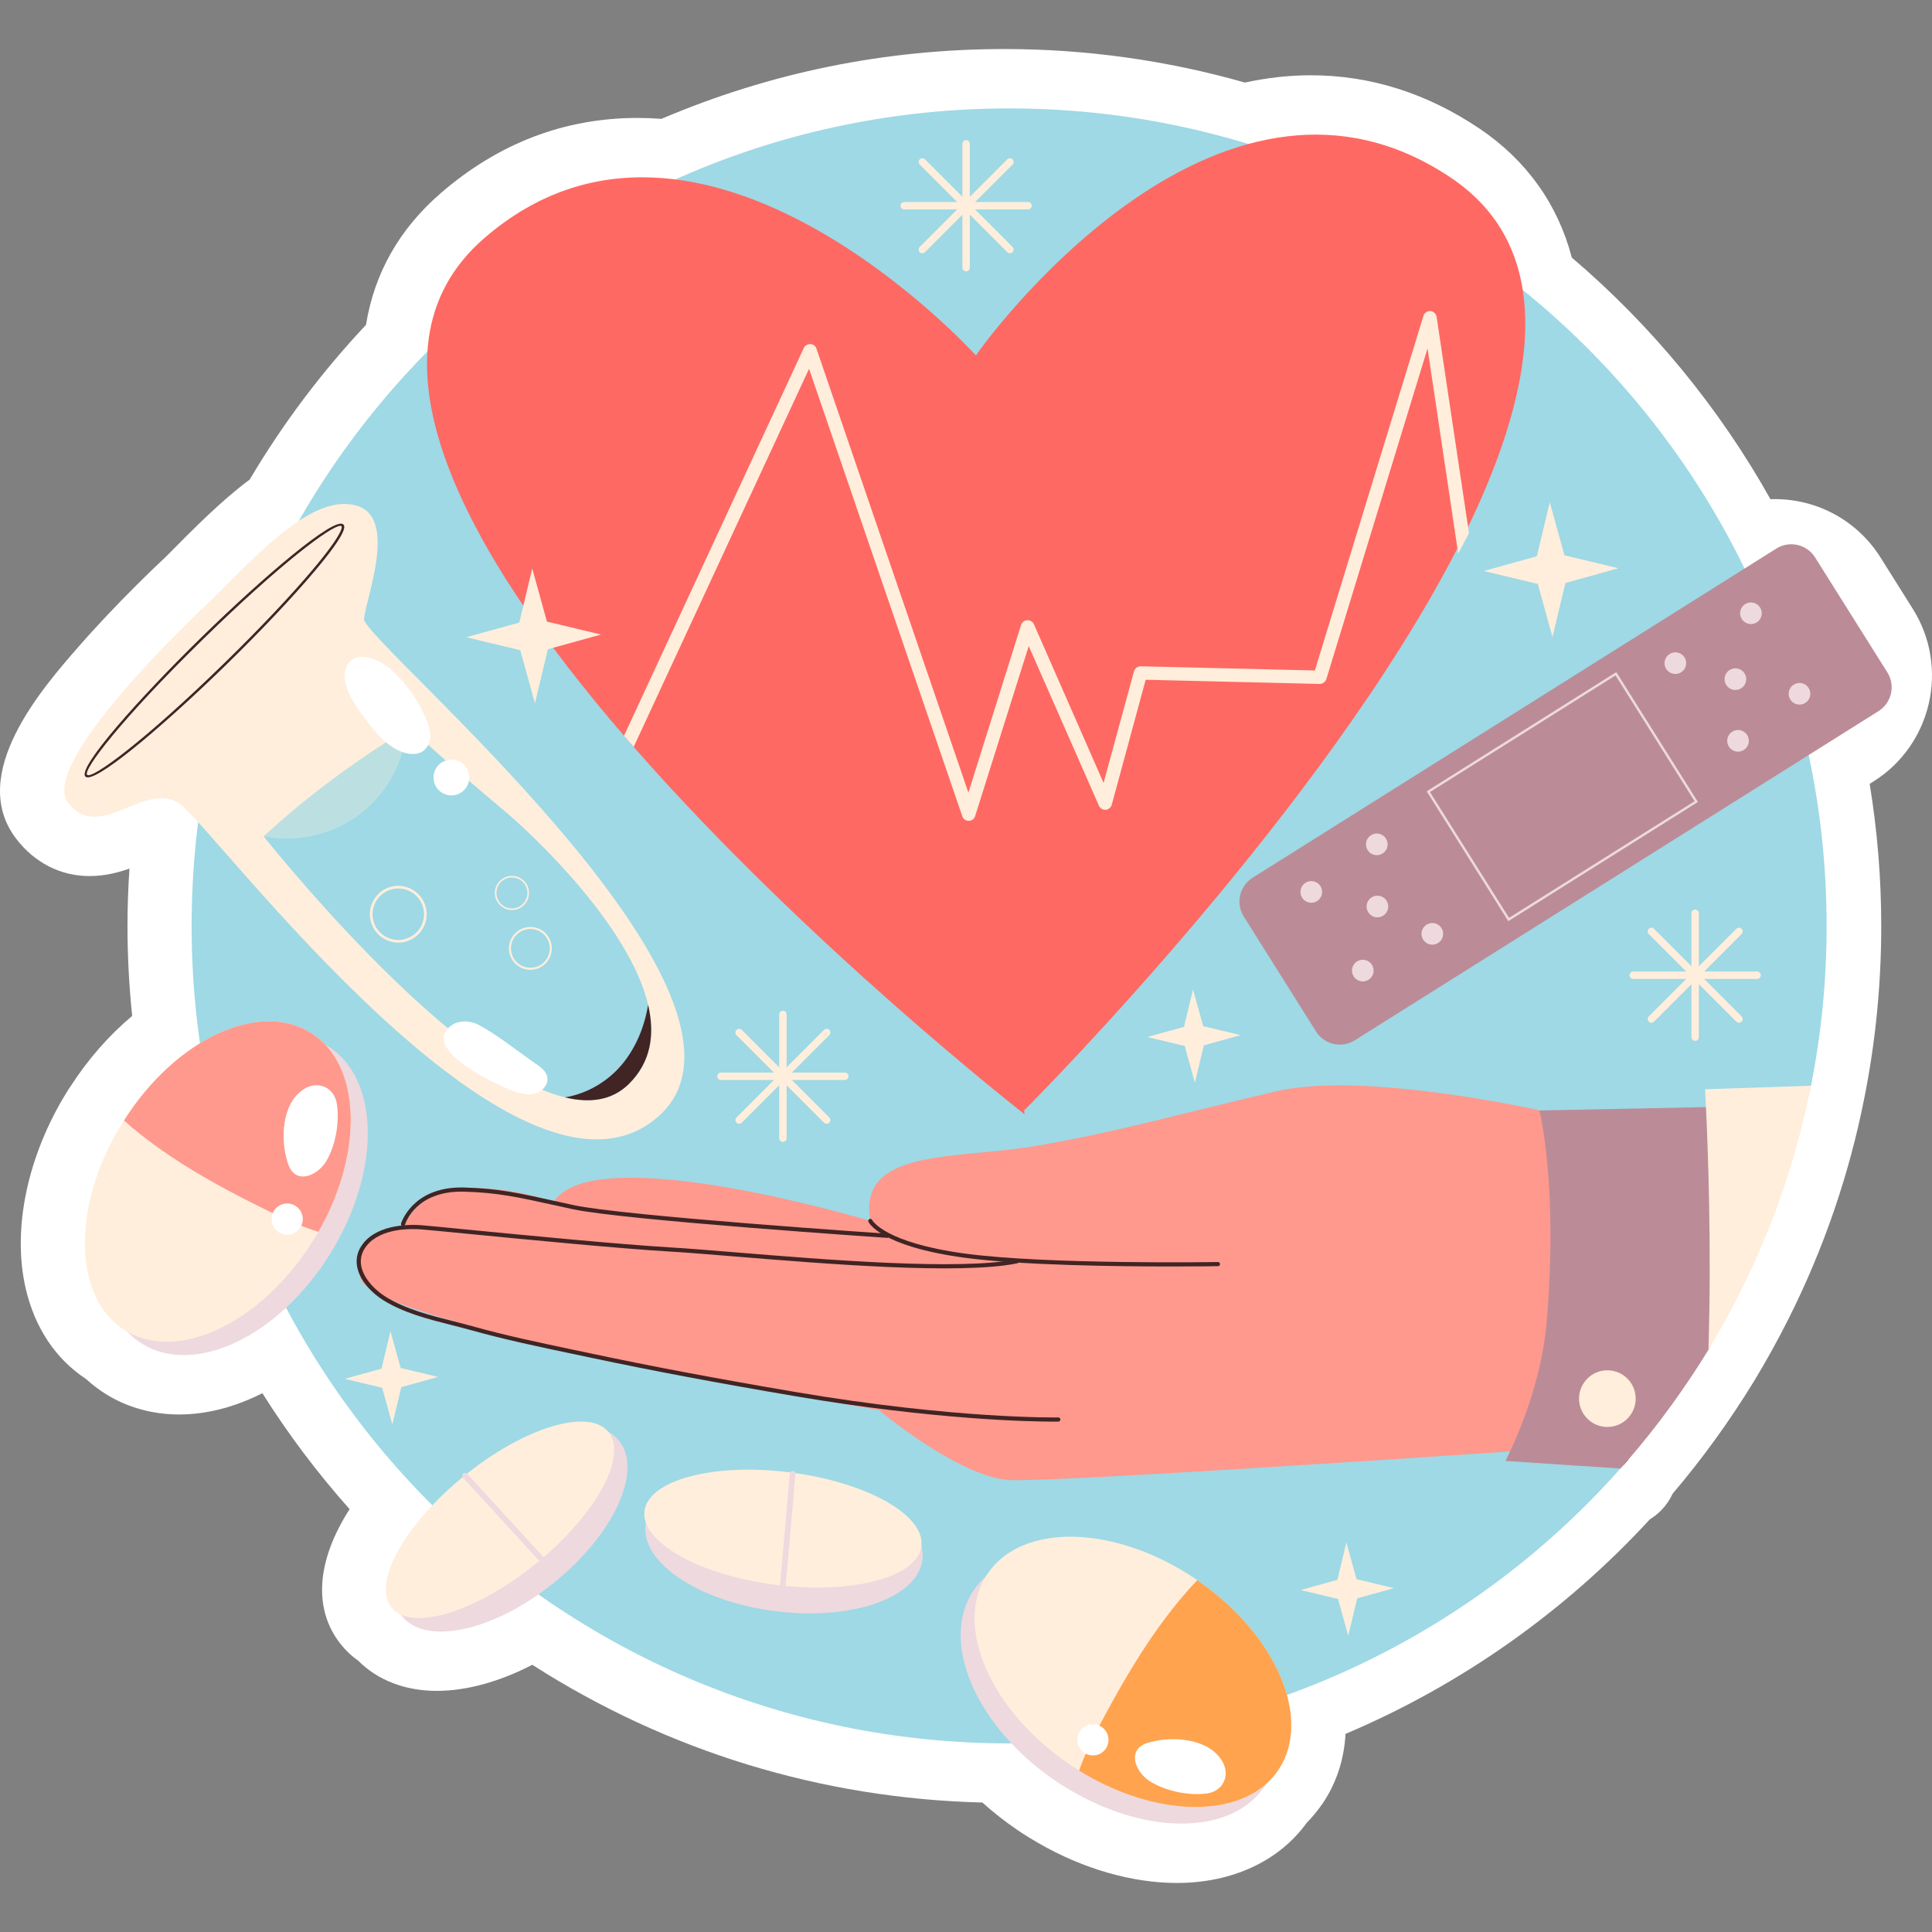 <?xml version="1.0" encoding="UTF-8"?>
<!-- Generator: Adobe Illustrator 25.2.1, SVG Export Plug-In . SVG Version: 6.00 Build 0)  -->
<svg xmlns="http://www.w3.org/2000/svg" xmlns:xlink="http://www.w3.org/1999/xlink" version="1.1" id="Capa_1" x="0px" y="0px" viewBox="0 0 512 512" style="enable-background:new 0 0 512 512;" xml:space="preserve" width="512" height="512">
<rect x="0" y="0" width="512" height="512" fill="#808080" stroke="none"/>
<g>
	<path style="fill:#FFFFFF;" d="M506.926,161.376l-8.542-13.595c-6.104-9.713-16.604-15.512-28.084-15.512   c-0.374,0-0.745,0.006-1.117,0.019c-13.514-24.156-31.489-46.033-52.641-64.026c-3.655-14.055-11.996-25.767-24.378-34.131   c-13.953-9.412-29.006-14.184-44.739-14.184c-5.751,0-11.621,0.649-17.503,1.934c-20.704-5.899-42.136-8.887-63.771-8.887   c-31.478,0-62.024,6.223-90.861,18.504c-2.139-0.162-4.268-0.243-6.363-0.243c-19.319,0-36.873,6.719-52.167,19.971   c-10.932,9.472-17.564,21.181-19.768,34.868c-11.719,12.45-22.066,26.212-30.829,41.008c-7.404,5.478-14.732,12.886-21.848,20.081   l-0.415,0.419c-1.908,1.778-12.85,12.071-23.052,23.742c-9.598,10.981-29.57,33.831-16.596,50.879   c4.881,6.414,11.807,9.945,19.501,9.945c3.966,0,7.483-0.904,10.558-1.984c-0.351,5.158-0.528,10.238-0.528,15.205   c0,7.863,0.416,15.848,1.242,23.841c-6.187,5.185-11.757,11.547-16.409,18.784c-0.266,0.371-0.557,0.808-0.853,1.308   C7.27,306.233,3.173,325.687,6.804,341.427c2.405,10.429,7.925,18.714,15.986,24.015c1.601,1.464,3.345,2.795,5.233,3.986   c5.684,3.549,12.4,5.425,19.423,5.425c7.285,0,14.8-1.949,22.083-5.644c6.852,10.875,14.579,21.147,23.119,30.733   c-8.808,13.736-9.761,26.646-2.202,35.976c1.304,1.611,2.809,3.014,4.502,4.196c5.135,5.169,12.424,7.987,20.808,7.987   c7.864,0,16.598-2.413,25.31-6.915c35.761,22.919,76.688,35.456,119.278,36.501c2.976,2.686,6.127,5.152,9.383,7.348   c2.036,1.402,4.006,2.563,5.456,3.395c11.801,6.821,24.829,10.576,36.686,10.576c14.631,0,27.072-5.745,34.462-15.994   c1.537-1.56,2.948-3.275,4.232-5.154c3.625-5.38,5.648-11.65,6.012-18.364c30.505-12.907,58.131-32.362,80.636-56.844   c1.083-0.663,2.09-1.46,2.997-2.382c1.284-1.305,2.313-2.806,3.064-4.431c7.884-9.265,15.167-19.338,21.691-30.02   c3.217-5.326,6.232-10.78,8.955-16.199c9.385-18.655,16.179-38.458,20.182-58.818c2.951-14.813,4.447-30.091,4.447-45.41   c0-12.572-1.03-25.196-3.069-37.662l1.022-0.643C511.975,197.358,516.652,176.853,506.926,161.376z"/>
	<g>
		<path style="fill:#9ED9E5;" d="M484.071,245.389c0,14.479-1.417,28.643-4.144,42.335c-3.803,19.331-22.662,34.392-31.265,51.493    c-2.597,5.167,7.055,13.556,4.091,18.461c-6.295,10.308-13.377,19.066-21.22,28.141c-0.42,0.498-0.866,0.997-1.312,1.495    c-0.236,0.289-0.498,1.577-0.787,1.866c-39.659,44.695-97.548,72.84-162.021,72.84c-119.66,0-216.631-96.997-216.631-216.631    c0-119.66,96.971-216.657,216.631-216.657C387.074,28.732,484.071,125.73,484.071,245.389z"/>
		<g>
			<path style="fill:#FF6963;" d="M389.055,139.656c-0.926,1.902-1.851,3.755-2.825,5.656     c-34.96,68.206-109.239,143.361-114.825,148.963l0.095,1c0,0-57.802-45.017-103.568-97.333c-0.869-0.954-1.691-1.955-2.561-2.957     C123.86,146.819,93.605,93.207,128.327,63.12C185.631,13.48,258.66,94.226,258.66,94.226l0.438-0.713     c0,0,62.584-88.793,125.529-46.334C412.494,65.997,407.514,101.391,389.055,139.656z"/>
			<path style="fill:#FFEEDC;" d="M389.293,141.323c-0.974,1.806-1.899,3.612-2.872,5.418l-0.19-1.428l-7.916-52.986l-26.817,87.643     c-0.245,0.809-0.972,1.235-1.748,1.281l-46.132-1.111l-8.997,33.148c-0.195,0.714-0.875,1.235-1.602,1.329     c-0.775,0.046-1.501-0.432-1.791-1.099l-18.603-42.304l-14.211,45.081c-0.196,0.713-0.924,1.234-1.651,1.233     c-0.823-0.002-1.501-0.432-1.741-1.194L214.406,97.736l-46.474,100.206c-0.869-0.954-1.691-1.955-2.561-2.957l47.644-102.773     c0.292-0.665,1.02-1.044,1.747-1.042c0.727,0.049,1.356,0.527,1.596,1.194l40.277,117.691l13.967-44.462     c0.244-0.713,0.875-1.235,1.651-1.233c0.727-0.046,1.404,0.384,1.742,1.052l18.458,42.066l8.068-29.581     c0.196-0.761,0.924-1.283,1.796-1.328l46.132,1.111l28.771-93.967c0.244-0.808,0.972-1.33,1.845-1.28     c0.823,0.049,1.5,0.718,1.644,1.48l8.346,55.747L389.293,141.323z"/>
		</g>
		<g>
			<path style="fill:#412424;" d="M430.196,386.873l1.338-0.053c-0.42,0.498-0.866,0.997-1.312,1.495     C430.196,387.843,430.196,387.371,430.196,386.873z"/>
			<path style="fill:#FF998D;" d="M410.772,294.848c0,0-48.409-11.258-72.614-5.629c-24.205,5.629-43.906,11.258-64.733,14.635     c-20.827,3.378-46.158,0.563-42.78,19.702c0,0-73.177-21.953-83.872-5.066c0,0-33.211-11.821-39.966,7.318     c0,0-14.073,0.563-11.258,12.947c2.869,12.625,137.348,34.9,137.348,34.9s21.39,18.013,34.9,18.576     c13.51,0.563,136.785-7.881,136.785-7.881S428.222,330.874,410.772,294.848z"/>
			<g>
				<path style="fill:#412424;" d="M310.538,335.632c-14.997,0-40.224-0.329-55.014-2.336c-22.187-3.009-25.261-9.247-25.382-9.511      c-0.126-0.276-0.003-0.605,0.274-0.731c0.273-0.13,0.598-0.007,0.727,0.269c0.05,0.098,3.217,5.991,24.53,8.881      c21.847,2.959,66.638,2.253,67.089,2.247c0.285-0.011,0.555,0.235,0.56,0.541c0.005,0.304-0.237,0.555-0.542,0.559      C322.634,335.554,317.777,335.632,310.538,335.632z"/>
				<path style="fill:#412424;" d="M279.229,376.746c-5.761,0-31.175-0.4-68.66-6.769c-20.741-3.525-37.865-6.751-53.889-10.151      l-4.821-1.016c-8.908-1.872-18.118-3.806-27.042-6.306c-1.693-0.473-3.424-0.911-5.167-1.354      c-6.17-1.564-12.549-3.183-17.984-6.523c-2.963-1.824-6.368-5.155-7.039-9.039c-0.382-2.219,0.184-4.288,1.683-6.151      c4.178-5.194,12.787-4.932,15.324-4.742c1.642,0.13,5.937,0.548,11.884,1.128c15.226,1.484,40.71,3.968,54.527,4.781      c4.227,0.249,10.104,0.731,16.91,1.285c23.724,1.943,59.574,4.874,74.418,1.822c0.299-0.075,0.59,0.13,0.651,0.427      c0.062,0.299-0.13,0.591-0.429,0.651c-14.994,3.091-50.942,0.146-74.73-1.799c-6.799-0.557-12.67-1.037-16.884-1.285      c-13.839-0.813-39.337-3.299-54.571-4.783c-5.94-0.58-10.232-0.998-11.863-1.126c-2.405-0.192-10.54-0.438-14.379,4.331      c-1.292,1.607-1.781,3.381-1.454,5.274c0.608,3.525,3.898,6.667,6.53,8.285c5.291,3.253,11.588,4.852,17.678,6.395      c1.752,0.445,3.491,0.886,5.192,1.363c8.889,2.486,18.082,4.418,26.972,6.285l4.823,1.018      c16.01,3.397,33.12,6.619,53.846,10.142c42.509,7.224,69.432,6.747,69.695,6.747c0.003,0,0.008,0,0.011,0      c0.299,0,0.545,0.237,0.551,0.539c0.006,0.304-0.235,0.557-0.54,0.562C280.44,376.739,280.019,376.746,279.229,376.746z"/>
				<path style="fill:#412424;" d="M235.147,328.047c-0.011,0-0.024,0-0.037,0c-0.7-0.048-70.123-4.71-83.389-7.612l-4.018-0.884      c-10.548-2.329-15.844-3.495-24.729-3.749c-12.757-0.331-15.527,8.381-15.638,8.753c-0.087,0.29-0.393,0.457-0.684,0.372      c-0.291-0.084-0.459-0.39-0.374-0.68c0.029-0.098,2.937-9.557,15.953-9.557c0.255,0,0.511,0.002,0.775,0.011      c8.99,0.253,14.319,1.429,24.935,3.772l4.016,0.884c13.186,2.886,82.529,7.543,83.227,7.589      c0.304,0.021,0.534,0.283,0.514,0.587C235.678,327.826,235.434,328.047,235.147,328.047z"/>
			</g>
			<path style="fill:#BB8C98;" d="M464.242,293.154l-7.295,46.598c-2.597,5.167-1.23,13.022-4.194,17.927     c-6.295,10.308-13.377,20.066-21.22,29.141c-0.42,0.498-0.866,0.997-1.312,1.495c-0.232,0.249-0.787,0.866-0.787,0.866     l-30.479-2.02c0,0,0.472-0.892,1.233-2.518c2.571-5.456,8.367-19.174,9.652-33.889c3.174-36.774-1.888-56.472-1.888-56.472h0.157     l43.987-0.892L464.242,293.154z"/>
			<path style="fill:#FFEEDC;" d="M479.927,287.724c-3.803,19.331-10.203,37.718-18.807,54.82     c-2.597,5.167-5.404,10.23-8.367,15.135c0.866-27.568-0.157-53.85-0.656-64.289c-0.131-3.017-0.236-4.721-0.236-4.721     L479.927,287.724z"/>
			<circle style="fill:#FFEEDC;" cx="425.97" cy="370.652" r="7.505"/>
		</g>
		<g>
			<path style="fill:#FFEEDC;" d="M56.118,158.906c0,0-46.395,42.861-38.08,53.787c8.315,10.926,20.492-6.243,29.729,0.431     c9.236,6.674,88.962,114.301,126.19,83.197c37.228-31.104-78.057-126.628-77.498-132.293c0.56-5.665,8.97-26.766-1.9-30.011     C83.688,130.773,70.08,144.794,56.118,158.906z"/>
			<path style="fill:#412424;" d="M23.255,206.013c-0.274,0-0.485-0.071-0.628-0.217c-2.217-2.272,14.193-20.706,30.76-36.9     c16.565-16.187,35.366-32.192,37.595-29.902c0.378,0.386,1.529,1.564-7.671,12.461c-5.815,6.89-14.015,15.569-23.089,24.438     C44.718,191.043,27.255,206.013,23.255,206.013z M90.199,139.349c-2.441,0-15.849,9.979-36.355,30.018     c-21.702,21.212-31.957,34.735-30.749,35.973c1.209,1.247,14.965-8.705,36.67-29.916c9.059-8.854,17.244-17.516,23.046-24.388     c8.716-10.326,7.749-11.537,7.703-11.584C90.447,139.383,90.342,139.349,90.199,139.349z"/>
			<g>
				<g>
					<path style="fill:#9ED9E5;" d="M171.753,266.276c1.83,7.849,0.788,15.194-5.127,21.012c-4.433,4.348-10.278,5.134-16.912,3.527       c-31.213-7.651-79.823-69.16-79.823-69.16c16.35-15.299,34.4-26.255,37.965-28.346c0.435-0.259,0.642-0.371,0.642-0.371       s13.259,12.064,24.71,21.553C141.519,221.391,166.846,245.47,171.753,266.276z"/>
					<path style="opacity:0.31;fill:#FFEEDC;" d="M107.855,193.309c-0.821,8.556-5.226,16.702-11.969,22.053       c-7.212,5.707-16.957,8.081-25.996,6.293C86.24,206.357,104.29,195.401,107.855,193.309z"/>
				</g>
				<path style="fill:#412424;" d="M171.753,266.276c1.83,7.849,0.788,15.194-5.127,21.012c-4.433,4.348-10.278,5.134-16.912,3.527      c5.747-0.938,11.219-4.107,15-8.583C168.515,277.721,170.799,272.124,171.753,266.276z"/>
				<path style="fill:#FFEEDC;" d="M105.546,249.81c-3.357,0-6.427-2.267-7.297-5.667c-1.029-4.025,1.409-8.135,5.43-9.164      c4.035-1.018,8.132,1.409,9.162,5.432c0.499,1.95,0.208,3.975-0.817,5.705c-1.026,1.733-2.664,2.959-4.613,3.459      C106.787,249.732,106.162,249.81,105.546,249.81z M105.545,235.458c-0.557,0-1.123,0.068-1.687,0.215      c-3.642,0.929-5.847,4.651-4.917,8.292c0.451,1.765,1.563,3.247,3.129,4.176c1.566,0.932,3.404,1.196,5.163,0.74      c1.765-0.45,3.248-1.562,4.176-3.128c0.929-1.566,1.192-3.402,0.741-5.164C111.362,237.511,108.584,235.458,105.545,235.458z"/>
				<path style="fill:#FFEEDC;" d="M140.555,257.015c-2.532,0-4.848-1.71-5.505-4.274c-0.376-1.47-0.156-2.998,0.618-4.304      c0.774-1.304,2.009-2.231,3.479-2.605c3.037-0.783,6.135,1.062,6.91,4.096l0,0c0.376,1.47,0.156,2.998-0.616,4.304      c-0.774,1.304-2.01,2.231-3.481,2.605C141.491,256.958,141.02,257.015,140.555,257.015z M140.553,246.193      c-0.42,0-0.847,0.053-1.273,0.16c-2.745,0.703-4.409,3.509-3.707,6.256c0.702,2.744,3.501,4.397,6.255,3.708      c1.33-0.34,2.449-1.178,3.15-2.361c0.7-1.18,0.898-2.564,0.557-3.895l0,0C144.942,247.741,142.846,246.193,140.553,246.193z"/>
				<path style="fill:#FFEEDC;" d="M135.672,241.177c-2.022,0-3.87-1.365-4.392-3.411c-0.3-1.171-0.126-2.39,0.491-3.432      c0.618-1.041,1.603-1.781,2.775-2.08c2.427-0.616,4.896,0.852,5.513,3.269l0,0c0.619,2.42-0.847,4.893-3.267,5.511      C136.417,241.132,136.042,241.177,135.672,241.177z M135.666,232.543c-0.334,0-0.675,0.041-1.013,0.128      c-1.062,0.272-1.954,0.941-2.513,1.884c-0.558,0.943-0.717,2.046-0.445,3.107c0.561,2.189,2.8,3.518,4.989,2.959      c2.192-0.562,3.518-2.799,2.959-4.991l0,0C139.169,233.778,137.497,232.543,135.666,232.543z"/>
			</g>
			<g>
				<path style="fill:#FFFFFF;" d="M97.142,190.971c2.57,3.4,5.471,6.846,9.469,8.323c1.866,0.689,4.133,0.846,5.693-0.388      c1.18-0.933,1.72-2.507,1.706-4.012c-0.013-1.505-0.512-2.962-1.091-4.351c-2.071-4.97-5.257-9.471-9.255-13.077      c-2.63-2.371-8.8-5.488-11.459-1.475C89.194,180.535,94.551,187.544,97.142,190.971z"/>
				<path style="fill:#FFFFFF;" d="M124.22,204.872c0.649,2.537-0.882,5.12-3.42,5.769c-2.537,0.649-5.12-0.882-5.769-3.42      c-0.649-2.537,0.882-5.12,3.42-5.769C120.988,200.804,123.571,202.335,124.22,204.872z"/>
				<path style="fill:#FFFFFF;" d="M135.808,289.046c1.908,0.696,3.983,1.264,5.95,0.758c1.967-0.506,3.695-2.45,3.274-4.438      c-0.322-1.521-1.706-2.546-2.989-3.424c-4.928-3.374-9.803-7.413-15.054-10.265c-2.771-1.505-6.658-1.472-8.71,1.406      C113.898,279.23,131.635,287.524,135.808,289.046z"/>
			</g>
		</g>
		<g>
			<path style="fill:#BB8C98;" d="M497.825,188.457l-138.797,87.238c-3.483,2.189-8.081,1.14-10.27-2.343l-19.15-30.468     c-2.189-3.483-1.14-8.081,2.343-10.27l138.797-87.238c3.483-2.189,8.081-1.14,10.27,2.343l19.15,30.468     C502.357,181.67,501.308,186.268,497.825,188.457z"/>
			<path style="fill:#EDD9DE;" d="M399.713,244.12l-0.17-0.272L378.08,209.7l0.271-0.169l49.984-31.418l0.17,0.272l21.464,34.148     l-0.271,0.169L399.713,244.12z M378.961,209.901l20.953,33.338l49.172-30.906l-20.953-33.338L378.961,209.901z"/>
			<g>
				<path style="fill:#EDD9DE;" d="M349.934,234.841c0.844,1.343,0.44,3.115-0.903,3.959c-1.343,0.844-3.115,0.439-3.959-0.903      c-0.844-1.343-0.44-3.115,0.903-3.959C347.318,233.094,349.09,233.498,349.934,234.841z"/>
				<path style="fill:#EDD9DE;" d="M367.46,238.705c0.844,1.343,0.44,3.115-0.903,3.959c-1.343,0.844-3.115,0.44-3.959-0.903      c-0.844-1.343-0.44-3.115,0.903-3.959C364.844,236.958,366.616,237.362,367.46,238.705z"/>
				<path style="fill:#EDD9DE;" d="M367.299,222.232c0.844,1.343,0.44,3.115-0.903,3.959c-1.343,0.844-3.115,0.44-3.959-0.903      c-0.844-1.343-0.44-3.115,0.903-3.959C364.682,220.484,366.455,220.889,367.299,222.232z"/>
				<path style="fill:#EDD9DE;" d="M382.013,245.954c0.844,1.343,0.44,3.115-0.903,3.959c-1.343,0.844-3.115,0.44-3.959-0.903      c-0.844-1.343-0.44-3.115,0.903-3.959C379.396,244.207,381.169,244.611,382.013,245.954z"/>
				<path style="fill:#EDD9DE;" d="M363.586,255.691c0.844,1.343,0.44,3.115-0.903,3.959c-1.343,0.844-3.116,0.44-3.959-0.903      c-0.844-1.343-0.439-3.115,0.903-3.959C360.969,253.944,362.742,254.348,363.586,255.691z"/>
			</g>
			<g>
				<path style="fill:#EDD9DE;" d="M461.586,164.047c0.844,1.343,2.617,1.747,3.959,0.903c1.343-0.844,1.747-2.617,0.903-3.959      c-0.844-1.343-2.616-1.747-3.959-0.903C461.146,160.931,460.742,162.704,461.586,164.047z"/>
				<path style="fill:#EDD9DE;" d="M441.556,177.27c0.844,1.343,2.617,1.747,3.959,0.903c1.343-0.844,1.747-2.617,0.903-3.959      c-0.844-1.343-2.616-1.747-3.959-0.903C441.117,174.154,440.712,175.927,441.556,177.27z"/>
				<path style="fill:#EDD9DE;" d="M457.467,181.514c0.844,1.343,2.616,1.747,3.959,0.903c1.343-0.844,1.747-2.616,0.903-3.959      c-0.844-1.343-2.616-1.747-3.959-0.903C457.027,178.399,456.623,180.172,457.467,181.514z"/>
				<path style="fill:#EDD9DE;" d="M474.453,185.389c0.844,1.343,2.617,1.747,3.959,0.903c1.343-0.844,1.747-2.617,0.903-3.959      c-0.844-1.343-2.617-1.747-3.959-0.903C474.014,182.274,473.61,184.046,474.453,185.389z"/>
				<path style="fill:#EDD9DE;" d="M458.164,197.854c0.844,1.343,2.617,1.747,3.959,0.903c1.342-0.844,1.747-2.617,0.903-3.959      c-0.844-1.343-2.617-1.747-3.959-0.903C457.725,194.739,457.32,196.512,458.164,197.854z"/>
			</g>
		</g>
		<g>
			<g>
				<path style="fill:#EDD9DE;" d="M37.621,356.079c-1.432-0.905-2.714-1.948-3.871-3.151c-9.951-10.596-8.89-32.444,3.311-52.009      c0.062-0.08,0.119-0.207,0.181-0.287c13.387-21.249,35.069-31.698,48.965-23.798c0.207,0.119,0.44,0.258,0.673,0.398      c12.955,8.064,14.055,30.103,3.13,50.665c-0.799,1.516-1.624,3.01-2.57,4.496C73.854,354.17,51.542,364.77,37.621,356.079z"/>
				<path style="fill:#FFEEDC;" d="M33.751,352.927c-0.207-0.119-0.44-0.258-0.647-0.377c-13.921-8.69-14.194-33.377-0.56-55.161      c0.077-0.153,0.202-0.313,0.306-0.446c13.6-21.467,35.672-31.869,49.487-23.261c1.433,0.905,2.714,1.949,3.871,3.151      c9.535,10.143,8.964,30.705-1.828,49.617c-0.475,0.827-0.956,1.607-1.457,2.413C69.532,350.282,47.705,360.917,33.751,352.927z"/>
				<path style="fill:#FF998D;" d="M84.379,326.451c-5.021-1.569-9.888-3.829-14.597-6.181      c-11.378-5.592-22.615-11.802-32.54-19.638c-1.515-1.183-2.962-2.398-4.393-3.688c13.6-21.467,35.672-31.869,49.487-23.261      c1.433,0.905,2.714,1.949,3.871,3.151C95.742,286.977,95.171,307.539,84.379,326.451z"/>
			</g>
			<g>
				<path style="fill:#FFFFFF;" d="M76.195,307.968c0.08,0.254,0.166,0.502,0.257,0.746c2.017,5.373,7.701,2.802,9.962-0.914      c2.554-4.197,3.627-10.566,2.832-15.366c-0.712-4.297-4.992-6.16-8.685-3.822C74.608,292.381,74.292,301.957,76.195,307.968z"/>
				<path style="fill:#FFFFFF;" d="M80.237,323.07c0,2.281-1.849,4.13-4.13,4.13s-4.13-1.849-4.13-4.13      c0-2.281,1.849-4.13,4.13-4.13S80.237,320.789,80.237,323.07z"/>
			</g>
		</g>
		<g>
			<g>
				<path style="fill:#EDD9DE;" d="M258.022,421.443c0.955-1.399,2.044-2.643,3.287-3.756c10.944-9.567,32.74-7.728,51.858,5.162      c0.078,0.065,0.202,0.126,0.28,0.191c20.758,14.136,30.428,36.176,22.038,49.781c-0.126,0.202-0.274,0.43-0.422,0.659      c-8.521,12.659-30.585,12.974-50.744,1.323c-1.486-0.852-2.951-1.73-4.401-2.729      C258.638,457.721,248.841,435.045,258.022,421.443z"/>
				<path style="fill:#FFEEDC;" d="M261.31,417.687c0.126-0.202,0.274-0.431,0.4-0.633c9.181-13.602,33.861-12.995,55.146,1.406      c0.151,0.083,0.306,0.213,0.435,0.321c20.969,14.357,30.577,36.785,21.483,50.284c-0.956,1.399-2.044,2.643-3.288,3.756      c-10.476,9.168-31.005,7.864-49.52-3.595c-0.81-0.504-1.572-1.012-2.36-1.542C262.679,453.54,252.828,431.348,261.31,417.687z"/>
				<path style="fill:#FFA34F;" d="M285.965,469.227c1.747-4.962,4.179-9.745,6.697-14.368c5.994-11.171,12.6-22.181,20.785-31.819      c1.236-1.472,2.503-2.874,3.842-4.259c20.969,14.357,30.577,36.785,21.483,50.284c-0.956,1.399-2.044,2.643-3.288,3.756      C325.009,481.989,304.48,480.686,285.965,469.227z"/>
			</g>
			<g>
				<path style="fill:#FFFFFF;" d="M304.728,461.706c-0.256,0.071-0.508,0.148-0.754,0.231c-5.442,1.824-3.074,7.597,0.558,9.989      c4.103,2.702,10.431,4.002,15.255,3.378c4.319-0.559,6.334-4.769,4.129-8.543C320.362,460.676,310.803,460.019,304.728,461.706z      "/>
				<path style="fill:#FFFFFF;" d="M289.491,465.208c-2.279-0.081-4.061-1.995-3.98-4.274c0.081-2.279,1.995-4.061,4.274-3.98      c2.279,0.081,4.061,1.995,3.98,4.274C293.684,463.507,291.771,465.289,289.491,465.208z"/>
			</g>
		</g>
		<g>
			<g>
				
					<ellipse transform="matrix(0.777 -0.629 0.629 0.777 -224.736 175.577)" style="fill:#EDD9DE;" cx="135.487" cy="405.039" rx="36.988" ry="18.413"/>
				
					<ellipse transform="matrix(0.777 -0.629 0.629 0.777 -223.911 173.3)" style="fill:#FFEEDC;" cx="132.685" cy="402.737" rx="36.988" ry="15.027"/>
			</g>
			<path style="fill:#EDD9DE;" d="M144.829,415.372c-0.201,0-0.402-0.082-0.548-0.242l-21.602-23.566     c-0.277-0.304-0.257-0.772,0.046-1.05c0.304-0.276,0.775-0.256,1.05,0.046l21.602,23.566c0.277,0.304,0.257,0.772-0.046,1.05     C145.189,415.306,145.008,415.372,144.829,415.372z"/>
		</g>
		<g>
			<g>
				
					<ellipse transform="matrix(0.126 -0.992 0.992 0.126 -223.824 563.328)" style="fill:#EDD9DE;" cx="207.767" cy="408.68" rx="18.413" ry="36.988"/>
				
					<ellipse transform="matrix(0.126 -0.992 0.992 0.126 -220.477 559.894)" style="fill:#FFEEDC;" cx="207.491" cy="405.064" rx="15.026" ry="36.988"/>
			</g>
			<path style="fill:#EDD9DE;" d="M207.303,422.803c-0.022,0-0.043-0.002-0.066-0.005c-0.409-0.034-0.711-0.395-0.676-0.804     l2.747-31.514c0.035-0.411,0.39-0.721,0.806-0.676c0.409,0.034,0.711,0.395,0.676,0.804l-2.747,31.514     C208.009,422.511,207.684,422.803,207.303,422.803z"/>
		</g>
		<g>
			<g>
				<g>
					<path style="fill:#FFEEDC;" d="M256.031,71.915c-0.543,0-0.984-0.441-0.984-0.984V38.115c0-0.543,0.441-0.984,0.984-0.984       c0.543,0,0.984,0.441,0.984,0.984v32.815C257.015,71.474,256.575,71.915,256.031,71.915z"/>
					<path style="fill:#FFEEDC;" d="M244.43,67.109c-0.252,0-0.503-0.096-0.695-0.288c-0.385-0.386-0.385-1.007,0-1.393       l23.203-23.203c0.384-0.384,1.007-0.384,1.39,0c0.385,0.386,0.385,1.007,0,1.393l-23.203,23.203       C244.933,67.013,244.682,67.109,244.43,67.109z"/>
					<path style="fill:#FFEEDC;" d="M272.439,55.506h-32.815c-0.543,0-0.984-0.441-0.984-0.984c0-0.543,0.441-0.984,0.984-0.984       h32.815c0.543,0,0.984,0.441,0.984,0.984C273.423,55.065,272.982,55.506,272.439,55.506z"/>
					<path style="fill:#FFEEDC;" d="M267.633,67.109c-0.252,0-0.503-0.096-0.695-0.288l-23.203-23.203       c-0.385-0.386-0.385-1.007,0-1.393c0.384-0.384,1.007-0.384,1.39,0l23.203,23.203c0.385,0.386,0.385,1.007,0,1.393       C268.136,67.013,267.885,67.109,267.633,67.109z"/>
				</g>
				<g>
					<path style="fill:#FFEEDC;" d="M449.238,275.837c-0.543,0-0.984-0.441-0.984-0.984v-32.815c0-0.543,0.441-0.984,0.984-0.984       c0.543,0,0.984,0.441,0.984,0.984v32.815C450.222,275.397,449.782,275.837,449.238,275.837z"/>
					<path style="fill:#FFEEDC;" d="M437.637,271.031c-0.252,0-0.503-0.096-0.695-0.288c-0.385-0.386-0.385-1.007,0-1.393       l23.203-23.206c0.384-0.384,1.007-0.384,1.39,0c0.385,0.386,0.385,1.007,0,1.393l-23.203,23.206       C438.14,270.935,437.889,271.031,437.637,271.031z"/>
					<path style="fill:#FFEEDC;" d="M465.646,259.429h-32.815c-0.543,0-0.984-0.441-0.984-0.984c0-0.543,0.441-0.984,0.984-0.984       h32.815c0.543,0,0.984,0.441,0.984,0.984C466.63,258.988,466.189,259.429,465.646,259.429z"/>
					<path style="fill:#FFEEDC;" d="M460.84,271.031c-0.252,0-0.503-0.096-0.695-0.288l-23.203-23.206       c-0.385-0.386-0.385-1.007,0-1.393c0.384-0.384,1.007-0.384,1.39,0l23.203,23.206c0.385,0.386,0.385,1.007,0,1.393       C461.343,270.935,461.091,271.031,460.84,271.031z"/>
				</g>
				<g>
					<path style="fill:#FFEEDC;" d="M207.479,302.625c-0.543,0-0.984-0.441-0.984-0.984v-32.815c0-0.543,0.441-0.984,0.984-0.984       s0.984,0.441,0.984,0.984v32.815C208.463,302.184,208.022,302.625,207.479,302.625z"/>
					<path style="fill:#FFEEDC;" d="M195.877,297.819c-0.252,0-0.503-0.096-0.695-0.288c-0.385-0.386-0.385-1.007,0-1.393       l23.203-23.206c0.384-0.384,1.007-0.384,1.39,0c0.385,0.386,0.385,1.007,0,1.393l-23.203,23.206       C196.381,297.723,196.13,297.819,195.877,297.819z"/>
					<path style="fill:#FFEEDC;" d="M223.886,286.216h-32.815c-0.543,0-0.984-0.441-0.984-0.984c0-0.543,0.441-0.984,0.984-0.984       h32.815c0.543,0,0.984,0.441,0.984,0.984C224.87,285.776,224.43,286.216,223.886,286.216z"/>
					<path style="fill:#FFEEDC;" d="M219.08,297.819c-0.252,0-0.503-0.096-0.695-0.288l-23.203-23.206       c-0.385-0.386-0.385-1.007,0-1.393s1.008-0.381,1.39,0l23.203,23.206c0.385,0.386,0.385,1.007,0,1.393       C219.584,297.723,219.332,297.819,219.08,297.819z"/>
				</g>
			</g>
			<g>
				<g>
					<polygon style="fill:#FFEEDC;" points="414.602,147.169 428.919,150.601 414.855,154.495 411.424,168.813 407.53,154.748        393.212,151.317 407.276,147.422 410.708,133.105      "/>
				</g>
				<g>
					<polygon style="fill:#FFEEDC;" points="318.86,271.945 328.781,274.322 319.036,277.021 316.658,286.941 313.96,277.196        304.039,274.818 313.785,272.12 316.162,262.199      "/>
				</g>
				<g>
					<polygon style="fill:#FFEEDC;" points="359.499,418.502 369.42,420.879 359.675,423.578 357.297,433.498 354.599,423.753        344.678,421.375 354.423,418.677 356.801,408.756      "/>
				</g>
				<g>
					<polygon style="fill:#FFEEDC;" points="106.179,362.529 116.1,364.907 106.355,367.605 103.977,377.526 101.279,367.78        91.358,365.403 101.104,362.704 103.481,352.784      "/>
				</g>
				<g>
					<polygon style="fill:#FFEEDC;" points="144.944,164.729 159.261,168.16 145.197,172.054 141.766,186.372 137.872,172.307        123.554,168.876 137.618,164.981 141.049,150.664      "/>
				</g>
			</g>
		</g>
	</g>
</g>















</svg>
